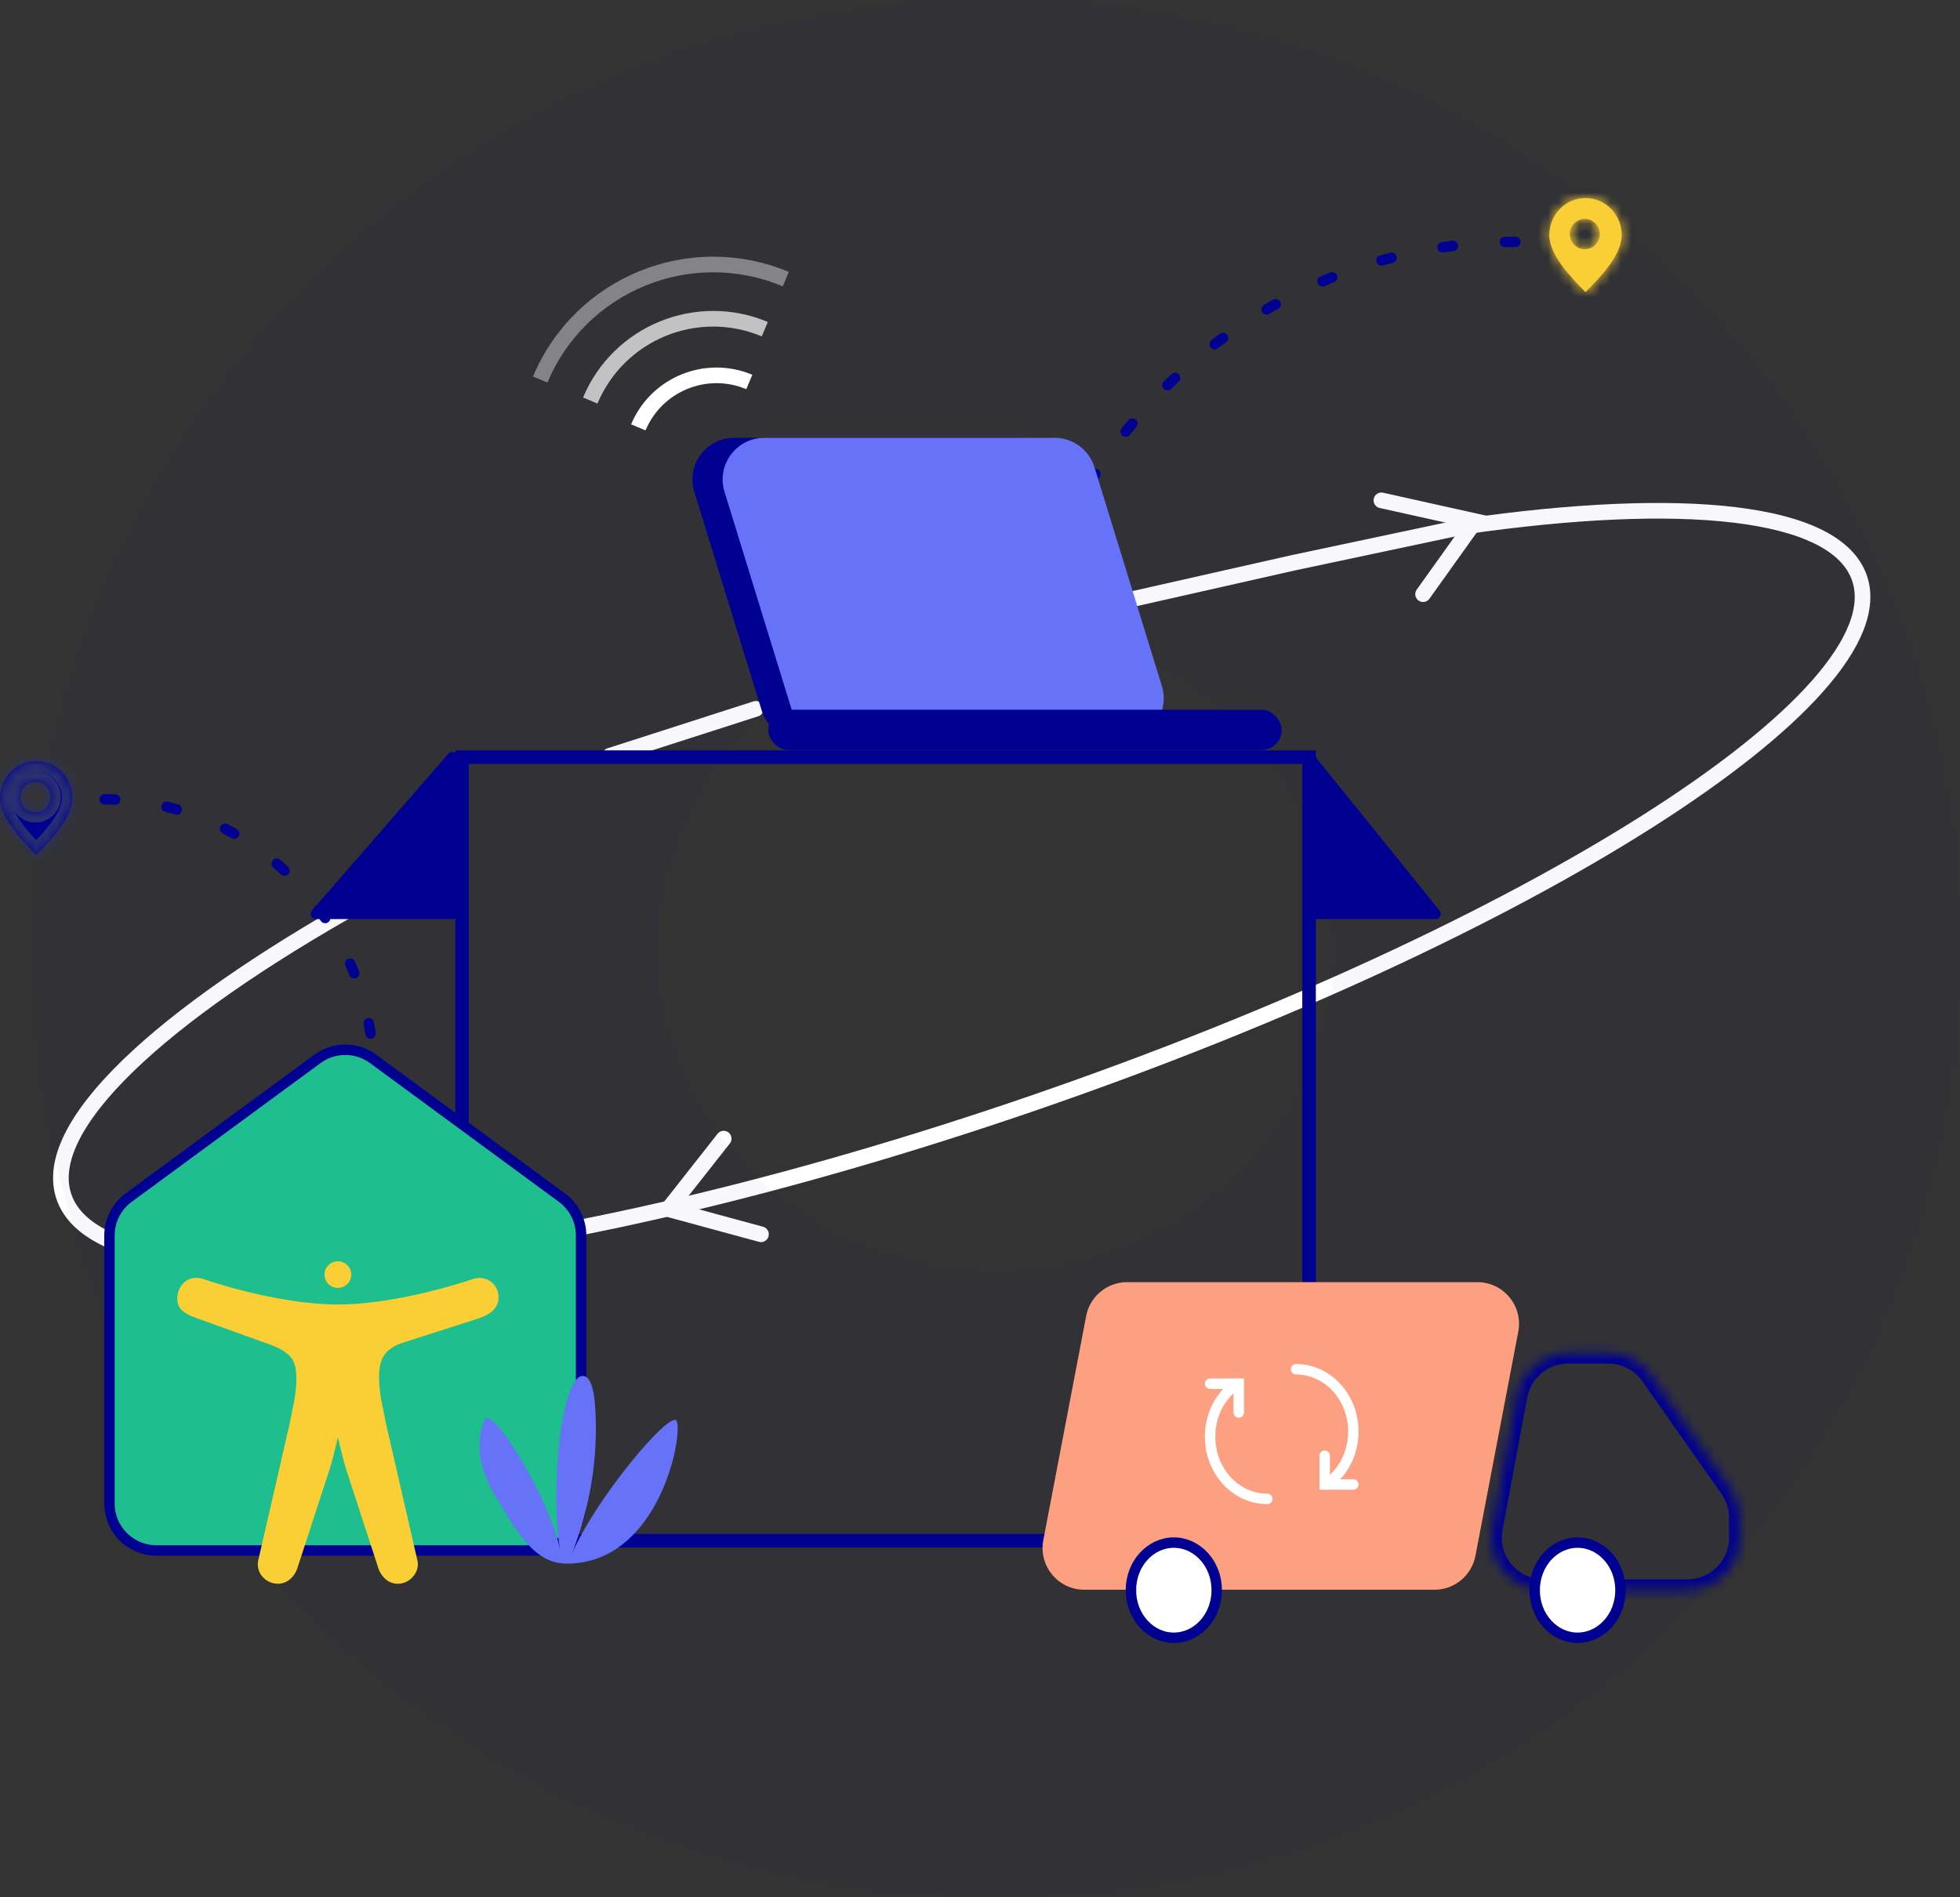 <svg width="188" height="182" viewBox="0 0 188 182" fill="none" xmlns="http://www.w3.org/2000/svg">
<rect x="0" y="0" width="188" height="182" fill="#333333" stroke="none"/>
<path d="M140.5 50.5L124 54L108.5 57.5" stroke="white" stroke-width="1.5"/>
<path d="M72.5 68L58.5 72.5" stroke="white" stroke-width="1.5" stroke-linecap="round"/>
<path d="M132.5 48L141.5 50L136.5 57" stroke="white" stroke-width="1.5" stroke-linecap="round"/>
<path d="M72.992 118.408L64.095 115.992L69.415 109.232" stroke="white" stroke-width="1.5" stroke-linecap="round"/>
<path d="M34.753 86.547C15.227 97.484 3.824 108.093 6.136 114.816C10.05 126.195 51.776 122.131 99.334 105.739C146.891 89.346 182.271 66.833 178.357 55.454C176.114 48.934 161.459 47.484 140.407 50.518" stroke="white" stroke-width="1.5"/>
<ellipse opacity="0.03" cx="95.5" cy="91" rx="62.5" ry="61" stroke="#000091" stroke-width="60"/>
<path d="M145.34 23.204C139.02 23.204 132.762 24.478 126.924 26.952C121.085 29.427 115.78 33.054 111.311 37.627C106.843 42.199 103.298 47.627 100.879 53.602C98.461 59.576 97.216 65.979 97.216 72.445" stroke="#000091" stroke-linecap="round" stroke-dasharray="1 5"/>
<path d="M10.043 76.678C13.436 76.678 16.797 77.371 19.931 78.717C23.067 80.063 25.915 82.036 28.315 84.523C30.714 87.011 32.617 89.964 33.916 93.214C35.215 96.464 35.883 99.947 35.883 103.465" stroke="#000091" stroke-linecap="round" stroke-dasharray="1 5"/>
<path d="M43.378 87.668V72.635L30.305 87.668H43.378Z" fill="#000091" stroke="#000091" stroke-linecap="round" stroke-linejoin="round"/>
<path d="M125.552 87.668V72.635L137.691 87.668H125.552Z" fill="#000091" stroke="#000091" stroke-linecap="round" stroke-linejoin="round"/>
<path d="M44.32 72.635H125.562V147.801H44.32V72.635Z" stroke="#000091" stroke-width="1.3"/>
<mask id="path-12-inside-1_5778_113222" fill="white">
<path d="M145.503 133.893C145.944 131.525 148.011 129.809 150.419 129.809H154.257C155.885 129.809 157.412 130.601 158.348 131.933L165.941 142.736C166.532 143.578 166.85 144.582 166.85 145.611V147.507C166.85 150.269 164.611 152.507 161.85 152.507H148.052C144.924 152.507 142.564 149.667 143.137 146.591L145.503 133.893Z"/>
</mask>
<path d="M165.941 142.736L166.759 142.161L165.941 142.736ZM143.137 146.591L144.12 146.774L143.137 146.591ZM158.348 131.933L157.53 132.508L158.348 131.933ZM145.503 133.893L144.52 133.709L145.503 133.893ZM150.419 130.809H154.257V128.809H150.419V130.809ZM161.85 151.507H148.052V153.507H161.85V151.507ZM144.12 146.774L146.486 134.076L144.52 133.709L142.154 146.408L144.12 146.774ZM157.53 132.508L165.122 143.311L166.759 142.161L159.166 131.358L157.53 132.508ZM165.85 145.611V147.507H167.85V145.611H165.85ZM165.122 143.311C165.596 143.984 165.85 144.788 165.85 145.611H167.85C167.85 144.376 167.469 143.171 166.759 142.161L165.122 143.311ZM148.052 151.507C145.55 151.507 143.661 149.235 144.12 146.774L142.154 146.408C141.466 150.099 144.298 153.507 148.052 153.507V151.507ZM161.85 153.507C165.164 153.507 167.85 150.821 167.85 147.507H165.85C165.85 149.716 164.059 151.507 161.85 151.507V153.507ZM154.257 130.809C155.56 130.809 156.781 131.443 157.53 132.508L159.166 131.358C158.042 129.76 156.211 128.809 154.257 128.809V130.809ZM150.419 128.809C147.529 128.809 145.05 130.869 144.52 133.709L146.486 134.076C146.839 132.182 148.492 130.809 150.419 130.809V128.809Z" fill="#000091" mask="url(#path-12-inside-1_5778_113222)"/>
<path d="M104.183 126.249C104.544 124.364 106.193 123 108.112 123H141.702C144.213 123 146.103 125.285 145.631 127.751L141.52 149.259C141.16 151.145 139.511 152.508 137.592 152.508H104.001C101.491 152.508 99.601 150.223 100.072 147.757L104.183 126.249Z" fill="#FCA081"/>
<path d="M155.433 152.55C155.433 155.117 153.548 157.116 151.318 157.116C149.088 157.116 147.203 155.117 147.203 152.55C147.203 149.984 149.088 147.984 151.318 147.984C153.548 147.984 155.433 149.984 155.433 152.55Z" fill="white" stroke="#000091"/>
<path d="M116.707 152.55C116.707 155.117 114.822 157.116 112.592 157.116C110.362 157.116 108.477 155.117 108.477 152.55C108.477 149.984 110.362 147.984 112.592 147.984C114.822 147.984 116.707 149.984 116.707 152.55Z" fill="white" stroke="#000091"/>
<path d="M124.316 131.357C127.35 131.357 129.81 134.032 129.81 137.331C129.81 139.477 128.769 141.358 127.208 142.411" stroke="white" stroke-linecap="round" stroke-linejoin="round"/>
<path d="M129.809 142.41L127.062 142.41L127.062 139.646" stroke="white" stroke-linecap="round"/>
<path d="M121.562 143.795C118.529 143.795 116.069 141.12 116.069 137.821C116.069 135.676 117.11 133.794 118.671 132.741" stroke="white" stroke-linecap="round" stroke-linejoin="round"/>
<path d="M116.07 132.742L118.817 132.742L118.817 135.506" stroke="white" stroke-linecap="round"/>
<mask id="path-21-inside-2_5778_113222" fill="white">
<path fill-rule="evenodd" clip-rule="evenodd" d="M3.55 81.95C4.924 80.544 6.946 78.478 6.946 76.552C6.946 74.59 5.391 73 3.473 73C1.555 73 0 74.59 0 76.552C0 78.478 2.162 80.687 3.405 81.958C3.428 81.981 3.451 82.005 3.473 82.028C3.498 82.002 3.524 81.976 3.55 81.95ZM3.402 77.903C4.198 77.903 4.842 77.255 4.842 76.455C4.842 75.654 4.198 75.006 3.402 75.006C2.607 75.006 1.962 75.654 1.962 76.455C1.962 77.255 2.607 77.903 3.402 77.903Z"/>
</mask>
<path fill-rule="evenodd" clip-rule="evenodd" d="M3.55 81.95C4.924 80.544 6.946 78.478 6.946 76.552C6.946 74.59 5.391 73 3.473 73C1.555 73 0 74.59 0 76.552C0 78.478 2.162 80.687 3.405 81.958C3.428 81.981 3.451 82.005 3.473 82.028C3.498 82.002 3.524 81.976 3.55 81.95ZM3.402 77.903C4.198 77.903 4.842 77.255 4.842 76.455C4.842 75.654 4.198 75.006 3.402 75.006C2.607 75.006 1.962 75.654 1.962 76.455C1.962 77.255 2.607 77.903 3.402 77.903Z" fill="#000091"/>
<path d="M3.55 81.95L4.264 82.649L4.264 82.649L3.55 81.95ZM3.405 81.958L2.69 82.657L2.69 82.657L3.405 81.958ZM3.473 82.028L2.758 82.727L3.473 83.458L4.188 82.727L3.473 82.028ZM5.946 76.552C5.946 77.19 5.597 77.972 4.954 78.858C4.327 79.722 3.53 80.539 2.835 81.25L4.264 82.649C4.944 81.954 5.845 81.035 6.573 80.033C7.284 79.053 7.946 77.84 7.946 76.552H5.946ZM3.473 74C4.818 74 5.946 75.121 5.946 76.552H7.946C7.946 74.059 5.965 72 3.473 72V74ZM1 76.552C1 75.121 2.128 74 3.473 74V72C0.982 72 -1 74.059 -1 76.552H1ZM4.12 81.258C3.492 80.617 2.691 79.796 2.044 78.91C1.373 77.993 1 77.18 1 76.552H-1C-1 77.849 -0.292 79.104 0.429 80.091C1.174 81.109 2.075 82.028 2.69 82.657L4.12 81.258ZM4.188 81.328C4.166 81.305 4.143 81.282 4.12 81.258L2.69 82.657C2.713 82.681 2.736 82.704 2.758 82.727L4.188 81.328ZM2.835 81.25C2.809 81.276 2.783 81.302 2.758 81.328L4.188 82.727C4.213 82.701 4.239 82.675 4.264 82.649L2.835 81.25ZM3.842 76.455C3.842 76.708 3.64 76.903 3.402 76.903V78.903C4.756 78.903 5.842 77.801 5.842 76.455H3.842ZM3.402 76.006C3.64 76.006 3.842 76.201 3.842 76.455H5.842C5.842 75.108 4.756 74.006 3.402 74.006V76.006ZM2.962 76.455C2.962 76.201 3.165 76.006 3.402 76.006V74.006C2.049 74.006 0.962 75.108 0.962 76.455H2.962ZM3.402 76.903C3.165 76.903 2.962 76.708 2.962 76.455H0.962C0.962 77.801 2.049 78.903 3.402 78.903V76.903Z" fill="#2A3070" mask="url(#path-21-inside-2_5778_113222)"/>
<mask id="path-23-inside-3_5778_113222" fill="white">
<path fill-rule="evenodd" clip-rule="evenodd" d="M152.155 27.95C153.53 26.544 155.552 24.477 155.552 22.552C155.552 20.59 153.997 19 152.079 19C150.16 19 148.605 20.59 148.605 22.552C148.605 24.478 150.767 26.687 152.01 27.958C152.033 27.981 152.056 28.005 152.079 28.028C152.104 28.002 152.129 27.976 152.155 27.95ZM152.008 23.904C152.803 23.904 153.448 23.255 153.448 22.455C153.448 21.654 152.803 21.006 152.008 21.006C151.213 21.006 150.568 21.654 150.568 22.455C150.568 23.255 151.213 23.904 152.008 23.904Z"/>
</mask>
<path fill-rule="evenodd" clip-rule="evenodd" d="M152.155 27.95C153.53 26.544 155.552 24.477 155.552 22.552C155.552 20.59 153.997 19 152.079 19C150.16 19 148.605 20.59 148.605 22.552C148.605 24.478 150.767 26.687 152.01 27.958C152.033 27.981 152.056 28.005 152.079 28.028C152.104 28.002 152.129 27.976 152.155 27.95ZM152.008 23.904C152.803 23.904 153.448 23.255 153.448 22.455C153.448 21.654 152.803 21.006 152.008 21.006C151.213 21.006 150.568 21.654 150.568 22.455C150.568 23.255 151.213 23.904 152.008 23.904Z" fill="#FACF35"/>
<path d="M152.155 27.95L152.87 28.649L152.87 28.649L152.155 27.95ZM152.01 27.958L151.295 28.657L151.295 28.657L152.01 27.958ZM152.079 28.028L151.364 28.727L152.079 29.458L152.794 28.727L152.079 28.028ZM154.552 22.552C154.552 23.19 154.203 23.972 153.56 24.858C152.932 25.722 152.136 26.539 151.44 27.25L152.87 28.649C153.549 27.954 154.451 27.035 155.178 26.033C155.89 25.053 156.552 23.84 156.552 22.552H154.552ZM152.079 20C153.423 20 154.552 21.121 154.552 22.552H156.552C156.552 20.059 154.57 18 152.079 18V20ZM149.605 22.552C149.605 21.121 150.734 20 152.079 20V18C149.587 18 147.605 20.059 147.605 22.552H149.605ZM152.725 27.258C152.097 26.617 151.296 25.796 150.649 24.91C149.979 23.993 149.605 23.18 149.605 22.552H147.605C147.605 23.849 148.313 25.104 149.034 26.091C149.779 27.109 150.68 28.028 151.295 28.657L152.725 27.258ZM152.794 27.328C152.771 27.305 152.748 27.282 152.725 27.258L151.295 28.657C151.319 28.681 151.341 28.704 151.364 28.727L152.794 27.328ZM151.44 27.25C151.414 27.276 151.389 27.302 151.364 27.328L152.794 28.727C152.819 28.701 152.844 28.675 152.87 28.649L151.44 27.25ZM152.448 22.455C152.448 22.708 152.245 22.904 152.008 22.904V24.904C153.361 24.904 154.448 23.801 154.448 22.455H152.448ZM152.008 22.006C152.245 22.006 152.448 22.201 152.448 22.455H154.448C154.448 21.108 153.361 20.006 152.008 20.006V22.006ZM151.568 22.455C151.568 22.201 151.771 22.006 152.008 22.006V20.006C150.655 20.006 149.568 21.108 149.568 22.455H151.568ZM152.008 22.904C151.771 22.904 151.568 22.708 151.568 22.455H149.568C149.568 23.801 150.655 24.904 152.008 24.904V22.904Z" fill="#FACF35" mask="url(#path-23-inside-3_5778_113222)"/>
<path d="M61.226 40.998C62.963 36.855 67.729 34.906 71.872 36.644" stroke="white" stroke-width="1.5"/>
<path opacity="0.7" d="M56.617 38.425C59.348 31.91 66.843 28.845 73.357 31.579" stroke="white" stroke-width="1.5"/>
<path opacity="0.4" d="M51.819 36.411C55.662 27.245 66.206 22.933 75.371 26.779" stroke="white" stroke-width="1.5"/>
<path d="M66.596 47.178C65.803 44.605 67.726 42 70.418 42H98.257C100.013 42 101.563 43.145 102.08 44.822L108.547 65.808C109.34 68.381 107.416 70.986 104.724 70.986H76.885C75.129 70.986 73.579 69.842 73.062 68.164L66.596 47.178Z" fill="#000091"/>
<path d="M69.494 47.178C68.701 44.605 70.625 42 73.317 42H101.156C102.911 42 104.462 43.145 104.978 44.822L111.445 65.808C112.238 68.381 110.314 70.986 107.623 70.986H79.783C78.028 70.986 76.478 69.842 75.961 68.164L69.494 47.178Z" fill="#6672F8"/>
<rect x="73.691" y="68.088" width="49.246" height="3.865" rx="1.932" fill="#000091"/>
<path d="M55.738 118.52V144.239C55.738 146.725 53.723 148.739 51.238 148.739H15C12.515 148.739 10.5 146.725 10.5 144.239V118.52C10.5 117.088 11.181 115.742 12.335 114.894L30.454 101.579C32.04 100.414 34.198 100.414 35.784 101.579L53.903 114.894C55.056 115.742 55.738 117.088 55.738 118.52Z" fill="#1EBE8E" stroke="#000091"/>
<path d="M32.407 123.551C31.698 123.551 31.123 122.98 31.123 122.276C31.123 121.571 31.698 121 32.407 121C33.117 121 33.691 121.571 33.691 122.276C33.691 122.98 33.117 123.551 32.407 123.551Z" fill="#FACF35"/>
<path d="M36.563 134.269C36.331 132.829 36.227 131.437 36.604 130.475C36.925 129.647 37.623 129.184 38.465 128.868L45.891 126.481C46.854 126.162 47.753 125.628 47.816 124.573C47.897 123.217 46.693 122.34 45.489 122.659C45.489 122.659 38.428 125.142 32.409 125.142C26.391 125.142 19.409 122.67 19.409 122.67C17.965 122.272 17.002 123.388 17.002 124.567C17.002 125.7 17.884 126.099 18.928 126.476L25.989 129.02C26.631 129.259 27.675 129.737 28.076 130.469C28.557 131.326 28.477 132.824 28.244 134.264L27.771 136.626L24.769 149.694C24.544 150.742 25.274 151.722 26.326 151.906C27.377 152.089 28.236 151.376 28.548 150.362L31.562 141.119C31.707 140.676 31.835 140.227 31.947 139.774L32.409 137.902L32.834 139.628C32.969 140.178 33.124 140.722 33.3 141.261L36.261 150.354C36.582 151.379 37.425 152.088 38.476 151.906C39.527 151.723 40.273 150.663 40.037 149.694L37.037 136.632L36.563 134.269Z" fill="#FACF35"/>
<path d="M54.367 150C63.215 150 65.566 137.673 64.892 136.291C64.217 135.341 57.171 143.686 54.819 149.14C56.623 144.563 57.393 139.795 57.093 135.059C57.025 133.978 56.795 131.842 55.795 132.009C53.799 132.342 52.693 143.312 53.799 149.14C53.152 144.418 47.012 134.341 46.452 136.291C45.514 138.649 46.125 141.194 47.471 143.457C49.644 147.106 51.301 150 54.367 150Z" fill="#6672F8"/>
</svg>
